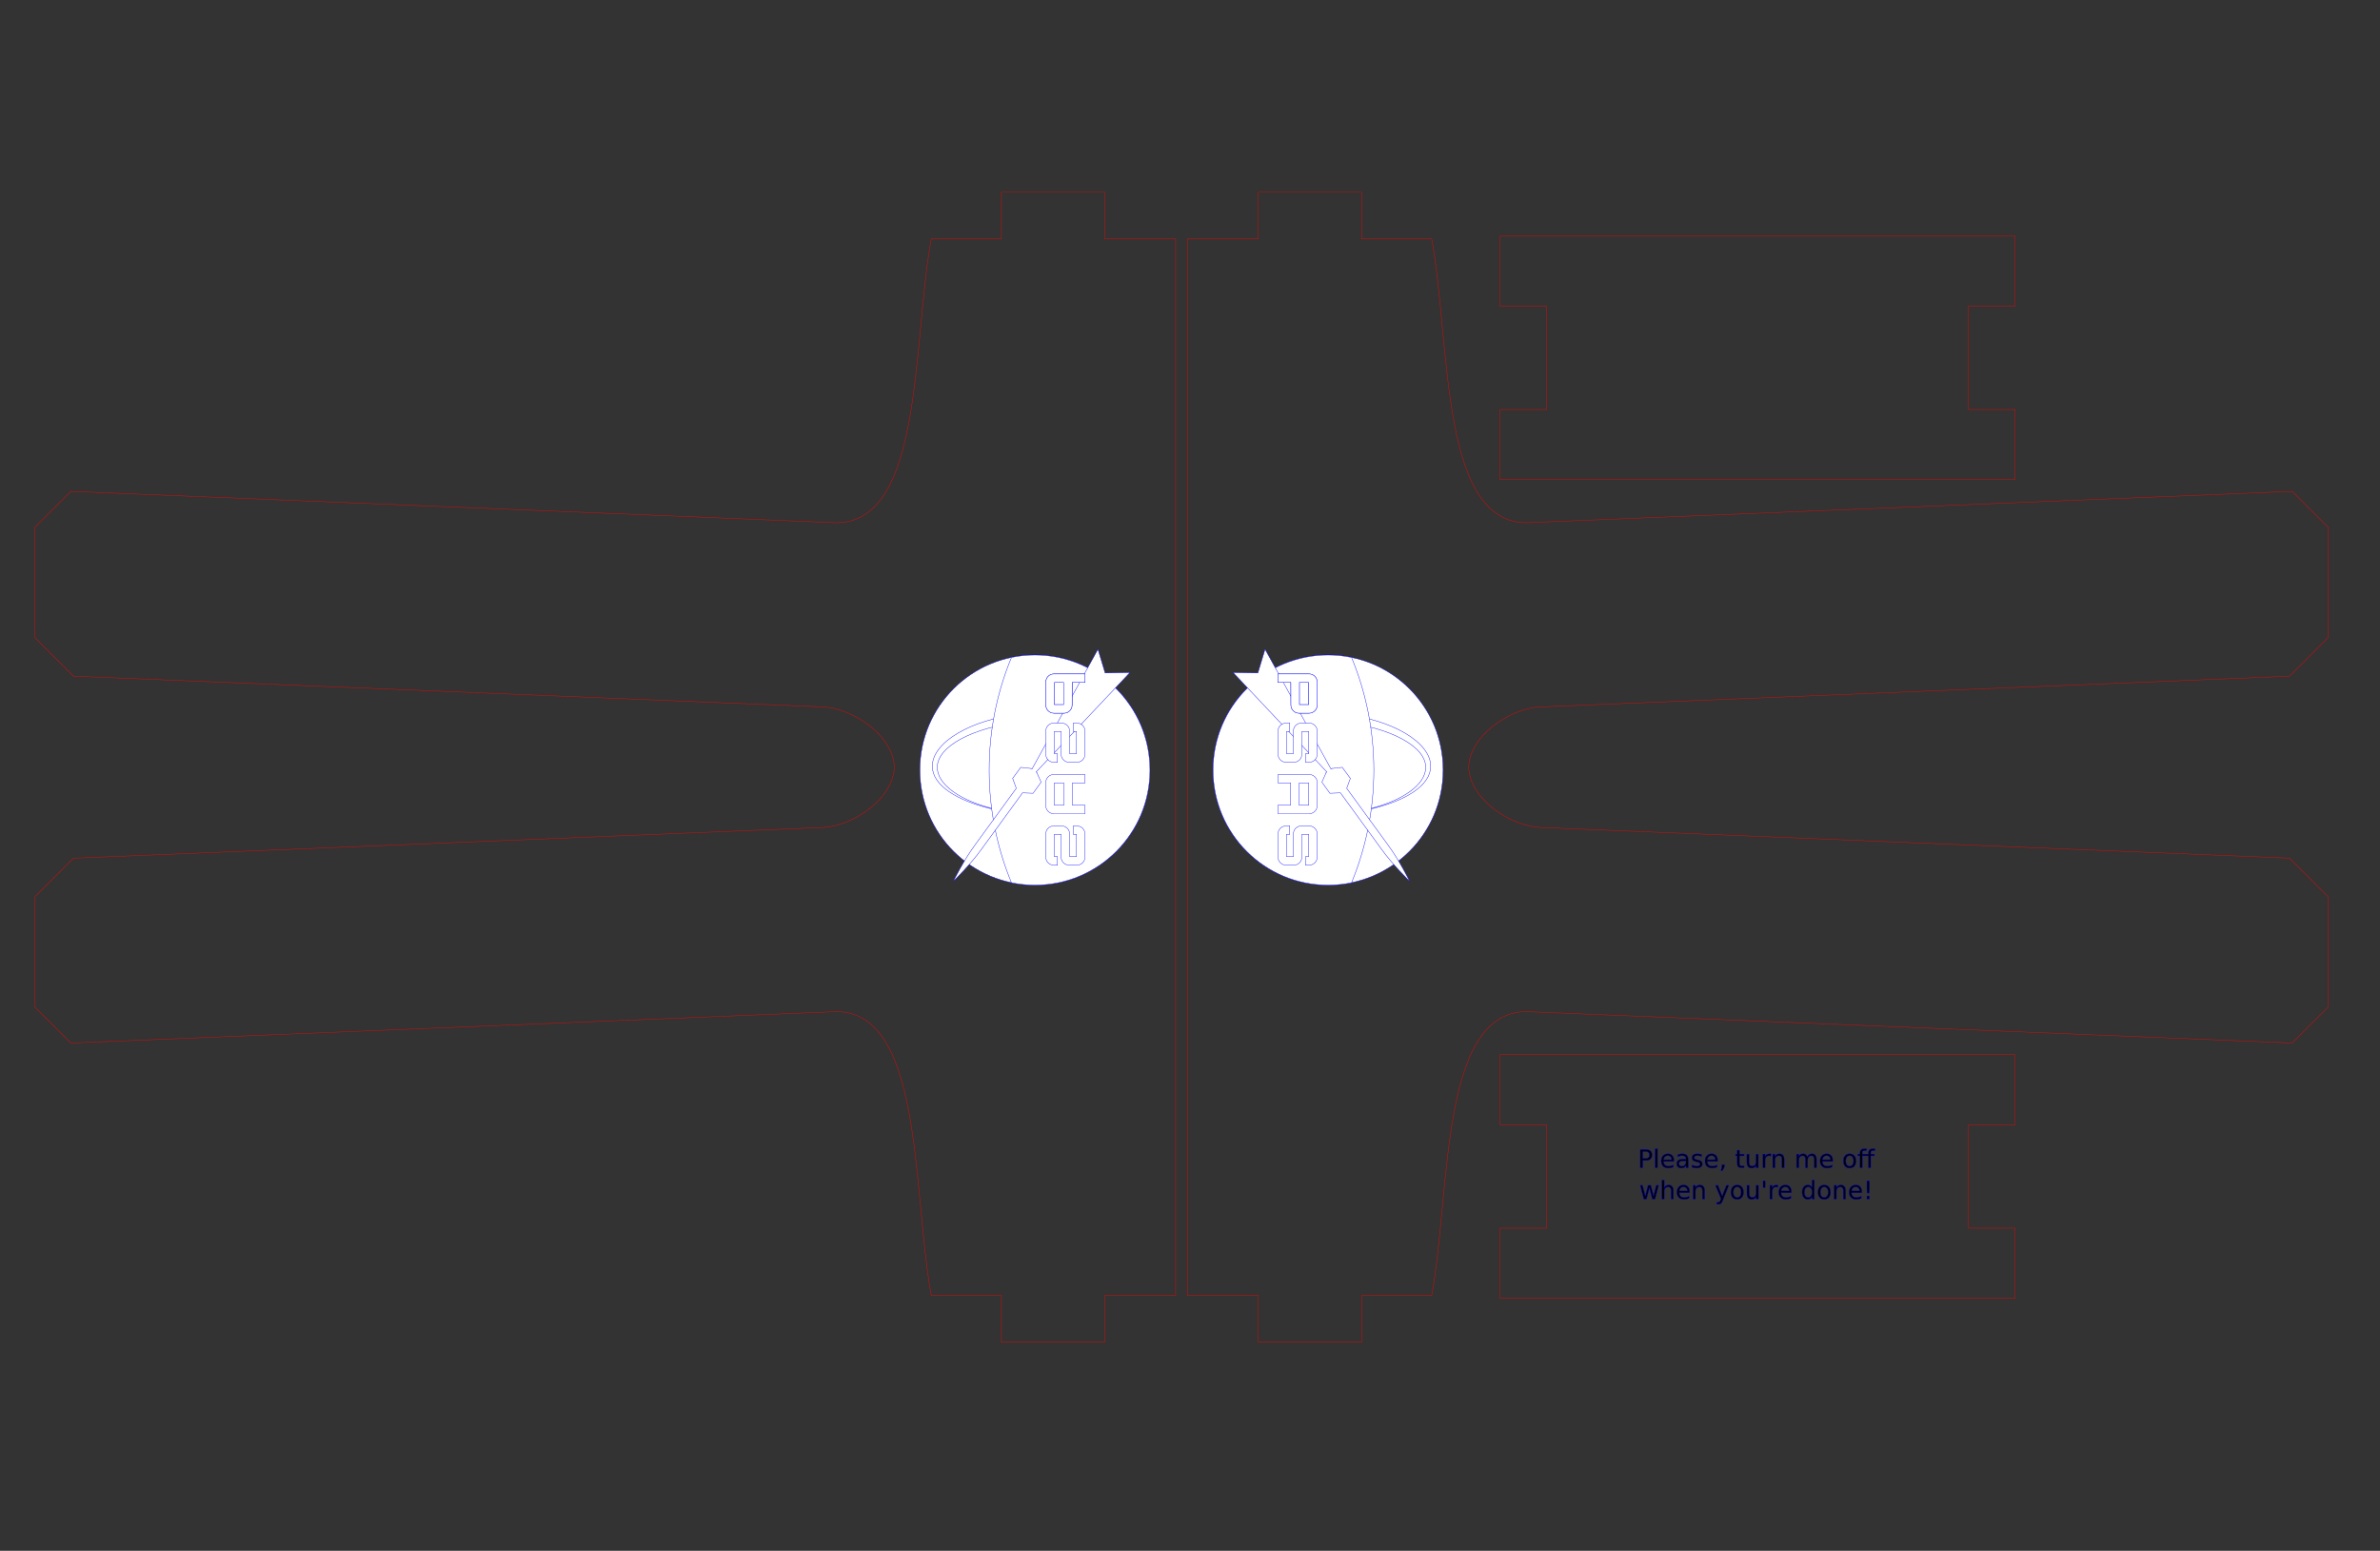 <?xml version="1.0" encoding="UTF-8" standalone="no"?>
<!-- Created with Inkscape (http://www.inkscape.org/) -->

<svg
   xmlns:dc="http://purl.org/dc/elements/1.1/"
   xmlns:cc="http://creativecommons.org/ns#"
   xmlns:rdf="http://www.w3.org/1999/02/22-rdf-syntax-ns#"
   xmlns:svg="http://www.w3.org/2000/svg"
   xmlns="http://www.w3.org/2000/svg"
   xmlns:sodipodi="http://sodipodi.sourceforge.net/DTD/sodipodi-0.dtd"
   xmlns:inkscape="http://www.inkscape.org/namespaces/inkscape"
   width="1142.1"
   height="744.094"
   id="svg2"
   version="1.1"
   inkscape:version="0.48.4 r9939"
   sodipodi:docname="thermometer_holder.svg">
  <rect width="100%" height="100%" fill="#333333" stroke="none"/>
  <defs
     id="defs4">
    <inkscape:path-effect
       effect="bend_path"
       id="path-effect3841"
       is_visible="true"
       bendpath="m 231.244,735.44 265.793,0"
       prop_scale="1"
       scale_y_rel="false"
       vertical="false" />
  </defs>
  <sodipodi:namedview
     id="base"
     pagecolor="#ffffff"
     bordercolor="#666666"
     borderopacity="1.0"
     inkscape:pageopacity="0.0"
     inkscape:pageshadow="2"
     inkscape:zoom="0.3017529"
     inkscape:cx="-152.77503"
     inkscape:cy="317.24951"
     inkscape:document-units="in"
     inkscape:current-layer="layer1"
     showgrid="false"
     units="in"
     inkscape:snap-midpoints="true"
     inkscape:object-nodes="false"
     inkscape:snap-bbox="false"
     inkscape:snap-bbox-edge-midpoints="false"
     inkscape:bbox-paths="true"
     inkscape:bbox-nodes="false"
     inkscape:snap-smooth-nodes="false"
     inkscape:snap-global="true"
     inkscape:snap-center="true"
     inkscape:window-width="1301"
     inkscape:window-height="744"
     inkscape:window-x="65"
     inkscape:window-y="24"
     inkscape:window-maximized="1"
     inkscape:snap-nodes="true">
    <inkscape:grid
       type="xygrid"
       id="grid3881"
       empspacing="4"
       visible="true"
       enabled="true"
       snapvisiblegridlinesonly="true"
       units="in"
       spacingx="0.25in"
       spacingy="0.25in" />
  </sodipodi:namedview>
  <g
     inkscape:label="Layer 1"
     inkscape:groupmode="layer"
     id="layer1"
     transform="translate(0,-308.265)">
    <g
       id="g3052"
       transform="matrix(0,1,-1,0,1047.821,301.613)">
      <path
         id="rect2994-6-1-7"
         d="m 119.917,80.818 33.656,0 0,22.375 49.562,0 0,-22.375 33.656,0 0,22.375 0.031,0 0,202.375 -0.031,0 0,22.375 -33.656,0 0,-22.375 -49.562,0 0,22.375 -33.656,0 0,-22.375 0,-202.375 0,-22.375 z"
         style="fill:none;stroke:#ff0000;stroke-width:0.18;stroke-linejoin:round;stroke-miterlimit:4;stroke-opacity:1;stroke-dasharray:none;stroke-dashoffset:0"
         inkscape:connector-curvature="0" />
      <g
         id="g4060">
        <path
           inkscape:connector-curvature="0"
           style="fill:none;stroke:#ff0000;stroke-width:0.18;stroke-linejoin:round;stroke-miterlimit:4;stroke-opacity:1;stroke-dasharray:none;stroke-dashoffset:0"
           d="m 629.605,80.818 -33.656,0 0,22.375 -49.562,0 0,-22.375 -33.656,0 0,22.375 -0.031,0 0,202.375 0.031,0 0,22.375 33.656,0 0,-22.375 49.562,0 0,22.375 33.656,0 0,-22.375 0,-202.375 0,-22.375 z"
           id="rect2994-6-1" />
        <g
           transform="matrix(0,-1,1,0,0,0)"
           style="font-size:12px;font-style:normal;font-weight:normal;line-height:125%;letter-spacing:0px;word-spacing:0px;fill:#000000;fill-opacity:1;stroke:#0000ff;stroke-width:0.18;stroke-miterlimit:4;stroke-opacity:1;stroke-dasharray:none;font-family:Sans"
           id="text3034">
          <path
             d="m -259.517,559.187 0,3.287 1.488,0 c 0.551,10e-6 0.977,-0.143 1.277,-0.428 0.301,-0.285 0.451,-0.691 0.451,-1.219 0,-0.523 -0.15,-0.928 -0.451,-1.213 -0.301,-0.285 -0.727,-0.428 -1.277,-0.428 l -1.488,0 m -1.184,-0.973 2.672,0 c 0.98,10e-6 1.721,0.223 2.221,0.668 0.504,0.441 0.756,1.09 0.756,1.945 -1e-5,0.863 -0.252,1.516 -0.756,1.957 -0.5,0.441 -1.24,0.662 -2.221,0.662 l -1.488,0 0,3.516 -1.184,0 0,-8.748"
             style="font-variant:normal;font-stretch:normal;text-align:center;text-anchor:middle;fill:#000000;fill-opacity:1;stroke:#0000ff;stroke-width:0.18;stroke-miterlimit:4;stroke-opacity:1;stroke-dasharray:none;font-family:Sans;-inkscape-font-specification:Sans"
             id="path3041"
             inkscape:connector-curvature="0" />
          <path
             d="m -253.506,557.845 1.078,0 0,9.117 -1.078,0 0,-9.117"
             style="font-variant:normal;font-stretch:normal;text-align:center;text-anchor:middle;fill:#000000;fill-opacity:1;stroke:#0000ff;stroke-width:0.18;stroke-miterlimit:4;stroke-opacity:1;stroke-dasharray:none;font-family:Sans;-inkscape-font-specification:Sans"
             id="path3043"
             inkscape:connector-curvature="0" />
          <path
             d="m -244.564,563.411 0,0.527 -4.957,0 c 0.047,0.742 0.27,1.309 0.668,1.699 0.402,0.387 0.961,0.58 1.676,0.58 0.414,10e-6 0.814,-0.051 1.201,-0.152 0.391,-0.102 0.777,-0.254 1.16,-0.457 l 0,1.02 c -0.387,0.164 -0.783,0.289 -1.189,0.375 -0.406,0.086 -0.818,0.129 -1.236,0.129 -1.047,0 -1.877,-0.305 -2.49,-0.914 -0.609,-0.609 -0.914,-1.434 -0.914,-2.473 0,-1.074 0.289,-1.926 0.867,-2.555 0.582,-0.633 1.365,-0.949 2.35,-0.949 0.883,10e-6 1.58,0.285 2.092,0.855 0.516,0.566 0.773,1.338 0.773,2.314 m -1.078,-0.316 c -0.008,-0.59 -0.174,-1.061 -0.498,-1.412 -0.32,-0.352 -0.746,-0.527 -1.277,-0.527 -0.602,10e-6 -1.084,0.17 -1.447,0.51 -0.359,0.34 -0.566,0.818 -0.621,1.436 l 3.844,-0.006"
             style="font-variant:normal;font-stretch:normal;text-align:center;text-anchor:middle;fill:#000000;fill-opacity:1;stroke:#0000ff;stroke-width:0.18;stroke-miterlimit:4;stroke-opacity:1;stroke-dasharray:none;font-family:Sans;-inkscape-font-specification:Sans"
             id="path3045"
             inkscape:connector-curvature="0" />
          <path
             d="m -239.812,563.663 c -0.871,0 -1.475,0.1 -1.811,0.299 -0.336,0.199 -0.504,0.539 -0.504,1.02 0,0.383 0.125,0.688 0.375,0.914 0.254,0.223 0.598,0.334 1.031,0.334 0.598,0 1.076,-0.211 1.436,-0.633 0.363,-0.426 0.545,-0.99 0.545,-1.693 l 0,-0.24 -1.072,0 m 2.15,-0.445 0,3.744 -1.078,0 0,-0.996 c -0.246,0.398 -0.553,0.693 -0.92,0.885 -0.367,0.188 -0.816,0.281 -1.348,0.281 -0.672,0 -1.207,-0.188 -1.605,-0.562 -0.395,-0.379 -0.592,-0.885 -0.592,-1.518 0,-0.738 0.246,-1.295 0.738,-1.67 0.496,-0.375 1.234,-0.562 2.215,-0.562 l 1.512,0 0,-0.105 c -1e-5,-0.496 -0.164,-0.879 -0.492,-1.148 -0.324,-0.273 -0.781,-0.41 -1.371,-0.41 -0.375,10e-6 -0.74,0.045 -1.096,0.135 -0.355,0.09 -0.697,0.225 -1.025,0.404 l 0,-0.996 c 0.395,-0.152 0.777,-0.266 1.148,-0.34 0.371,-0.078 0.732,-0.117 1.084,-0.117 0.949,10e-6 1.658,0.246 2.127,0.738 0.469,0.492 0.703,1.238 0.703,2.238"
             style="font-variant:normal;font-stretch:normal;text-align:center;text-anchor:middle;fill:#000000;fill-opacity:1;stroke:#0000ff;stroke-width:0.18;stroke-miterlimit:4;stroke-opacity:1;stroke-dasharray:none;font-family:Sans;-inkscape-font-specification:Sans"
             id="path3047"
             inkscape:connector-curvature="0" />
          <path
             d="m -231.252,560.593 0,1.02 c -0.305,-0.156 -0.621,-0.273 -0.949,-0.352 -0.328,-0.078 -0.668,-0.117 -1.02,-0.117 -0.535,0 -0.938,0.082 -1.207,0.246 -0.266,0.164 -0.398,0.41 -0.398,0.738 0,0.25 0.096,0.447 0.287,0.592 0.191,0.141 0.576,0.275 1.154,0.404 l 0.369,0.082 c 0.766,0.164 1.309,0.396 1.629,0.697 0.324,0.297 0.486,0.713 0.486,1.248 0,0.609 -0.242,1.092 -0.727,1.447 -0.48,0.355 -1.143,0.533 -1.986,0.533 -0.352,0 -0.719,-0.035 -1.102,-0.105 -0.379,-0.066 -0.779,-0.168 -1.201,-0.305 l 0,-1.113 c 0.398,0.207 0.791,0.363 1.178,0.469 0.387,0.102 0.77,0.152 1.148,0.152 0.508,0 0.898,-0.086 1.172,-0.258 0.273,-0.176 0.41,-0.422 0.41,-0.738 0,-0.293 -0.1,-0.518 -0.299,-0.674 -0.195,-0.156 -0.627,-0.307 -1.295,-0.451 l -0.375,-0.088 c -0.668,-0.141 -1.15,-0.355 -1.447,-0.645 -0.297,-0.293 -0.445,-0.693 -0.445,-1.201 0,-0.617 0.219,-1.094 0.656,-1.43 0.438,-0.336 1.059,-0.504 1.863,-0.504 0.398,10e-6 0.773,0.029 1.125,0.088 0.352,0.059 0.676,0.146 0.973,0.264"
             style="font-variant:normal;font-stretch:normal;text-align:center;text-anchor:middle;fill:#000000;fill-opacity:1;stroke:#0000ff;stroke-width:0.18;stroke-miterlimit:4;stroke-opacity:1;stroke-dasharray:none;font-family:Sans;-inkscape-font-specification:Sans"
             id="path3049"
             inkscape:connector-curvature="0" />
          <path
             d="m -223.564,563.411 0,0.527 -4.957,0 c 0.047,0.742 0.27,1.309 0.668,1.699 0.402,0.387 0.961,0.58 1.676,0.58 0.414,10e-6 0.814,-0.051 1.201,-0.152 0.391,-0.102 0.777,-0.254 1.16,-0.457 l 0,1.02 c -0.387,0.164 -0.783,0.289 -1.189,0.375 -0.406,0.086 -0.818,0.129 -1.236,0.129 -1.047,0 -1.877,-0.305 -2.49,-0.914 -0.609,-0.609 -0.914,-1.434 -0.914,-2.473 0,-1.074 0.289,-1.926 0.867,-2.555 0.582,-0.633 1.365,-0.949 2.35,-0.949 0.883,10e-6 1.58,0.285 2.092,0.855 0.516,0.566 0.773,1.338 0.773,2.314 m -1.078,-0.316 c -0.008,-0.59 -0.174,-1.061 -0.498,-1.412 -0.32,-0.352 -0.746,-0.527 -1.277,-0.527 -0.602,10e-6 -1.084,0.17 -1.447,0.51 -0.359,0.34 -0.566,0.818 -0.621,1.436 l 3.844,-0.006"
             style="font-variant:normal;font-stretch:normal;text-align:center;text-anchor:middle;fill:#000000;fill-opacity:1;stroke:#0000ff;stroke-width:0.18;stroke-miterlimit:4;stroke-opacity:1;stroke-dasharray:none;font-family:Sans;-inkscape-font-specification:Sans"
             id="path3051"
             inkscape:connector-curvature="0" />
          <path
             d="m -221.519,565.474 1.236,0 0,1.008 -0.961,1.875 -0.756,0 0.48,-1.875 0,-1.008"
             style="font-variant:normal;font-stretch:normal;text-align:center;text-anchor:middle;fill:#000000;fill-opacity:1;stroke:#0000ff;stroke-width:0.18;stroke-miterlimit:4;stroke-opacity:1;stroke-dasharray:none;font-family:Sans;-inkscape-font-specification:Sans"
             id="path3053"
             inkscape:connector-curvature="0" />
          <path
             d="m -213.088,558.536 0,1.863 2.221,0 0,0.838 -2.221,0 0,3.562 c 0,0.535 0.072,0.879 0.217,1.031 0.148,0.152 0.447,0.229 0.896,0.229 l 1.107,0 0,0.902 -1.107,0 c -0.832,0 -1.406,-0.154 -1.723,-0.463 -0.316,-0.312 -0.475,-0.879 -0.475,-1.699 l 0,-3.562 -0.791,0 0,-0.838 0.791,0 0,-1.863 1.084,0"
             style="font-variant:normal;font-stretch:normal;text-align:center;text-anchor:middle;fill:#000000;fill-opacity:1;stroke:#0000ff;stroke-width:0.18;stroke-miterlimit:4;stroke-opacity:1;stroke-dasharray:none;font-family:Sans;-inkscape-font-specification:Sans"
             id="path3055"
             inkscape:connector-curvature="0" />
          <path
             d="m -209.554,564.372 0,-3.973 1.078,0 0,3.932 c 0,0.621 0.121,1.088 0.363,1.4 0.242,0.309 0.605,0.463 1.09,0.463 0.582,0 1.041,-0.186 1.377,-0.557 0.34,-0.371 0.51,-0.877 0.51,-1.518 l 0,-3.721 1.078,0 0,6.562 -1.078,0 0,-1.008 c -0.262,0.398 -0.566,0.695 -0.914,0.891 -0.344,0.191 -0.744,0.287 -1.201,0.287 -0.754,0 -1.326,-0.234 -1.717,-0.703 -0.391,-0.469 -0.586,-1.154 -0.586,-2.057 m 2.713,-4.131 0,0"
             style="font-variant:normal;font-stretch:normal;text-align:center;text-anchor:middle;fill:#000000;fill-opacity:1;stroke:#0000ff;stroke-width:0.18;stroke-miterlimit:4;stroke-opacity:1;stroke-dasharray:none;font-family:Sans;-inkscape-font-specification:Sans"
             id="path3057"
             inkscape:connector-curvature="0" />
          <path
             d="m -198.023,561.407 c -0.121,-0.07 -0.254,-0.121 -0.398,-0.152 -0.141,-0.035 -0.297,-0.053 -0.469,-0.053 -0.609,1e-5 -1.078,0.199 -1.406,0.598 -0.324,0.395 -0.486,0.963 -0.486,1.705 l 0,3.457 -1.084,0 0,-6.562 1.084,0 0,1.02 c 0.227,-0.398 0.521,-0.693 0.885,-0.885 0.363,-0.195 0.805,-0.293 1.324,-0.293 0.074,10e-6 0.156,0.006 0.246,0.018 0.09,0.008 0.189,0.021 0.299,0.041 l 0.006,1.107"
             style="font-variant:normal;font-stretch:normal;text-align:center;text-anchor:middle;fill:#000000;fill-opacity:1;stroke:#0000ff;stroke-width:0.18;stroke-miterlimit:4;stroke-opacity:1;stroke-dasharray:none;font-family:Sans;-inkscape-font-specification:Sans"
             id="path3059"
             inkscape:connector-curvature="0" />
          <path
             d="m -191.636,563.001 0,3.961 -1.078,0 0,-3.926 c -1e-5,-0.621 -0.121,-1.086 -0.363,-1.395 -0.242,-0.309 -0.605,-0.463 -1.09,-0.463 -0.582,10e-6 -1.041,0.186 -1.377,0.557 -0.336,0.371 -0.504,0.877 -0.504,1.518 l 0,3.709 -1.084,0 0,-6.562 1.084,0 0,1.02 c 0.258,-0.395 0.561,-0.689 0.908,-0.885 0.352,-0.195 0.756,-0.293 1.213,-0.293 0.754,10e-6 1.324,0.234 1.711,0.703 0.387,0.465 0.58,1.15 0.58,2.057"
             style="font-variant:normal;font-stretch:normal;text-align:center;text-anchor:middle;fill:#000000;fill-opacity:1;stroke:#0000ff;stroke-width:0.18;stroke-miterlimit:4;stroke-opacity:1;stroke-dasharray:none;font-family:Sans;-inkscape-font-specification:Sans"
             id="path3061"
             inkscape:connector-curvature="0" />
          <path
             d="m -180.545,561.659 c 0.27,-0.484 0.592,-0.842 0.967,-1.072 0.375,-0.23 0.816,-0.346 1.324,-0.346 0.684,10e-6 1.211,0.24 1.582,0.721 0.371,0.477 0.557,1.156 0.557,2.039 l 0,3.961 -1.084,0 0,-3.926 c -1e-5,-0.629 -0.111,-1.096 -0.334,-1.4 -0.223,-0.305 -0.563,-0.457 -1.02,-0.457 -0.559,10e-6 -1,0.186 -1.324,0.557 -0.324,0.371 -0.486,0.877 -0.486,1.518 l 0,3.709 -1.084,0 0,-3.926 c -1e-5,-0.633 -0.111,-1.1 -0.334,-1.4 -0.223,-0.305 -0.566,-0.457 -1.031,-0.457 -0.551,10e-6 -0.988,0.188 -1.312,0.562 -0.324,0.371 -0.486,0.875 -0.486,1.512 l 0,3.709 -1.084,0 0,-6.562 1.084,0 0,1.02 c 0.246,-0.402 0.541,-0.699 0.885,-0.891 0.344,-0.191 0.752,-0.287 1.225,-0.287 0.477,10e-6 0.881,0.121 1.213,0.363 0.336,0.242 0.584,0.594 0.744,1.055"
             style="font-variant:normal;font-stretch:normal;text-align:center;text-anchor:middle;fill:#000000;fill-opacity:1;stroke:#0000ff;stroke-width:0.18;stroke-miterlimit:4;stroke-opacity:1;stroke-dasharray:none;font-family:Sans;-inkscape-font-specification:Sans"
             id="path3063"
             inkscape:connector-curvature="0" />
          <path
             d="m -168.345,563.411 0,0.527 -4.957,0 c 0.047,0.742 0.27,1.309 0.668,1.699 0.402,0.387 0.961,0.58 1.676,0.58 0.414,10e-6 0.814,-0.051 1.201,-0.152 0.391,-0.102 0.777,-0.254 1.16,-0.457 l 0,1.02 c -0.387,0.164 -0.783,0.289 -1.189,0.375 -0.406,0.086 -0.818,0.129 -1.236,0.129 -1.047,0 -1.877,-0.305 -2.49,-0.914 -0.609,-0.609 -0.914,-1.434 -0.914,-2.473 0,-1.074 0.289,-1.926 0.867,-2.555 0.582,-0.633 1.365,-0.949 2.35,-0.949 0.883,10e-6 1.58,0.285 2.092,0.855 0.516,0.566 0.773,1.338 0.773,2.314 m -1.078,-0.316 c -0.008,-0.59 -0.174,-1.061 -0.498,-1.412 -0.32,-0.352 -0.746,-0.527 -1.277,-0.527 -0.602,10e-6 -1.084,0.17 -1.447,0.51 -0.359,0.34 -0.566,0.818 -0.621,1.436 l 3.844,-0.006"
             style="font-variant:normal;font-stretch:normal;text-align:center;text-anchor:middle;fill:#000000;fill-opacity:1;stroke:#0000ff;stroke-width:0.18;stroke-miterlimit:4;stroke-opacity:1;stroke-dasharray:none;font-family:Sans;-inkscape-font-specification:Sans"
             id="path3065"
             inkscape:connector-curvature="0" />
          <path
             d="m -160.213,561.155 c -0.578,10e-6 -1.035,0.227 -1.371,0.68 -0.336,0.449 -0.504,1.066 -0.504,1.852 0,0.785 0.166,1.404 0.498,1.857 0.336,0.449 0.795,0.674 1.377,0.674 0.574,10e-6 1.029,-0.227 1.365,-0.68 0.336,-0.453 0.504,-1.07 0.504,-1.852 0,-0.777 -0.168,-1.393 -0.504,-1.846 -0.336,-0.457 -0.791,-0.686 -1.365,-0.686 m 0,-0.914 c 0.938,10e-6 1.674,0.305 2.209,0.914 0.535,0.609 0.803,1.453 0.803,2.531 0,1.074 -0.268,1.918 -0.803,2.531 -0.535,0.609 -1.271,0.914 -2.209,0.914 -0.941,0 -1.68,-0.305 -2.215,-0.914 -0.531,-0.613 -0.797,-1.457 -0.797,-2.531 0,-1.078 0.266,-1.922 0.797,-2.531 0.535,-0.609 1.273,-0.914 2.215,-0.914"
             style="font-variant:normal;font-stretch:normal;text-align:center;text-anchor:middle;fill:#000000;fill-opacity:1;stroke:#0000ff;stroke-width:0.18;stroke-miterlimit:4;stroke-opacity:1;stroke-dasharray:none;font-family:Sans;-inkscape-font-specification:Sans"
             id="path3067"
             inkscape:connector-curvature="0" />
          <path
             d="m -148.054,557.845 0,0.896 -1.031,0 c -0.387,10e-6 -0.656,0.078 -0.809,0.234 -0.148,0.156 -0.223,0.438 -0.223,0.844 l 0,0.58 1.775,0 0,0.838 -1.775,0 0,5.725 -1.084,0 0,-5.725 -2.959,0 0,5.725 -1.084,0 0,-5.725 -1.031,0 0,-0.838 1.031,0 0,-0.457 c 0,-0.73 0.17,-1.262 0.51,-1.594 0.34,-0.336 0.879,-0.504 1.617,-0.504 l 1.02,0 0,0.896 -1.031,0 c -0.387,10e-6 -0.656,0.078 -0.809,0.234 -0.148,0.156 -0.223,0.438 -0.223,0.844 l 0,0.58 2.959,0 0,-0.457 c 0,-0.73 0.17,-1.262 0.51,-1.594 0.34,-0.336 0.879,-0.504 1.617,-0.504 l 1.02,0"
             style="font-variant:normal;font-stretch:normal;text-align:center;text-anchor:middle;fill:#000000;fill-opacity:1;stroke:#0000ff;stroke-width:0.18;stroke-miterlimit:4;stroke-opacity:1;stroke-dasharray:none;font-family:Sans;-inkscape-font-specification:Sans"
             id="path3069"
             inkscape:connector-curvature="0" />
          <path
             d="m -260.707,575.399 1.078,0 1.348,5.121 1.342,-5.121 1.271,0 1.348,5.121 1.342,-5.121 1.078,0 -1.717,6.562 -1.271,0 -1.412,-5.379 -1.418,5.379 -1.271,0 -1.717,-6.562"
             style="font-variant:normal;font-stretch:normal;text-align:center;text-anchor:middle;fill:#000000;fill-opacity:1;stroke:#0000ff;stroke-width:0.18;stroke-miterlimit:4;stroke-opacity:1;stroke-dasharray:none;font-family:Sans;-inkscape-font-specification:Sans"
             id="path3071"
             inkscape:connector-curvature="0" />
          <path
             d="m -244.804,578.001 0,3.961 -1.078,0 0,-3.926 c 0,-0.621 -0.121,-1.086 -0.363,-1.395 -0.242,-0.309 -0.605,-0.463 -1.09,-0.463 -0.582,10e-6 -1.041,0.186 -1.377,0.557 -0.336,0.371 -0.504,0.877 -0.504,1.518 l 0,3.709 -1.084,0 0,-9.117 1.084,0 0,3.574 c 0.258,-0.395 0.561,-0.689 0.908,-0.885 0.352,-0.195 0.756,-0.293 1.213,-0.293 0.754,10e-6 1.324,0.234 1.711,0.703 0.387,0.465 0.58,1.15 0.58,2.057"
             style="font-variant:normal;font-stretch:normal;text-align:center;text-anchor:middle;fill:#000000;fill-opacity:1;stroke:#0000ff;stroke-width:0.18;stroke-miterlimit:4;stroke-opacity:1;stroke-dasharray:none;font-family:Sans;-inkscape-font-specification:Sans"
             id="path3073"
             inkscape:connector-curvature="0" />
          <path
             d="m -237.029,578.411 0,0.527 -4.957,0 c 0.047,0.742 0.27,1.309 0.668,1.699 0.402,0.387 0.961,0.58 1.676,0.58 0.414,10e-6 0.814,-0.051 1.201,-0.152 0.391,-0.102 0.777,-0.254 1.16,-0.457 l 0,1.02 c -0.387,0.164 -0.783,0.289 -1.189,0.375 -0.406,0.086 -0.818,0.129 -1.236,0.129 -1.047,0 -1.877,-0.305 -2.49,-0.914 -0.609,-0.609 -0.914,-1.434 -0.914,-2.473 0,-1.074 0.289,-1.926 0.867,-2.555 0.582,-0.633 1.365,-0.949 2.35,-0.949 0.883,10e-6 1.58,0.285 2.092,0.855 0.516,0.566 0.773,1.338 0.773,2.314 m -1.078,-0.316 c -0.008,-0.59 -0.174,-1.061 -0.498,-1.412 -0.32,-0.352 -0.746,-0.527 -1.277,-0.527 -0.602,10e-6 -1.084,0.17 -1.447,0.51 -0.359,0.34 -0.566,0.818 -0.621,1.436 l 3.844,-0.006"
             style="font-variant:normal;font-stretch:normal;text-align:center;text-anchor:middle;fill:#000000;fill-opacity:1;stroke:#0000ff;stroke-width:0.18;stroke-miterlimit:4;stroke-opacity:1;stroke-dasharray:none;font-family:Sans;-inkscape-font-specification:Sans"
             id="path3075"
             inkscape:connector-curvature="0" />
          <path
             d="m -229.804,578.001 0,3.961 -1.078,0 0,-3.926 c 0,-0.621 -0.121,-1.086 -0.363,-1.395 -0.242,-0.309 -0.605,-0.463 -1.09,-0.463 -0.582,10e-6 -1.041,0.186 -1.377,0.557 -0.336,0.371 -0.504,0.877 -0.504,1.518 l 0,3.709 -1.084,0 0,-6.562 1.084,0 0,1.02 c 0.258,-0.395 0.561,-0.689 0.908,-0.885 0.352,-0.195 0.756,-0.293 1.213,-0.293 0.754,10e-6 1.324,0.234 1.711,0.703 0.387,0.465 0.58,1.15 0.58,2.057"
             style="font-variant:normal;font-stretch:normal;text-align:center;text-anchor:middle;fill:#000000;fill-opacity:1;stroke:#0000ff;stroke-width:0.18;stroke-miterlimit:4;stroke-opacity:1;stroke-dasharray:none;font-family:Sans;-inkscape-font-specification:Sans"
             id="path3077"
             inkscape:connector-curvature="0" />
          <path
             d="m -221.092,582.571 c -0.305,0.781 -0.602,1.291 -0.891,1.529 -0.289,0.238 -0.676,0.357 -1.16,0.357 l -0.861,0 0,-0.902 0.633,0 c 0.297,-1e-5 0.527,-0.07 0.691,-0.211 0.164,-0.141 0.346,-0.473 0.545,-0.996 l 0.193,-0.492 -2.654,-6.457 1.143,0 2.051,5.133 2.051,-5.133 1.143,0 -2.883,7.172"
             style="font-variant:normal;font-stretch:normal;text-align:center;text-anchor:middle;fill:#000000;fill-opacity:1;stroke:#0000ff;stroke-width:0.18;stroke-miterlimit:4;stroke-opacity:1;stroke-dasharray:none;font-family:Sans;-inkscape-font-specification:Sans"
             id="path3079"
             inkscape:connector-curvature="0" />
          <path
             d="m -214.177,576.155 c -0.578,10e-6 -1.035,0.227 -1.371,0.68 -0.336,0.449 -0.504,1.066 -0.504,1.852 0,0.785 0.166,1.404 0.498,1.857 0.336,0.449 0.795,0.674 1.377,0.674 0.574,10e-6 1.029,-0.227 1.365,-0.68 0.336,-0.453 0.504,-1.07 0.504,-1.852 -1e-5,-0.777 -0.168,-1.393 -0.504,-1.846 -0.336,-0.457 -0.791,-0.686 -1.365,-0.686 m 0,-0.914 c 0.938,10e-6 1.674,0.305 2.209,0.914 0.535,0.609 0.803,1.453 0.803,2.531 -1e-5,1.074 -0.268,1.918 -0.803,2.531 -0.535,0.609 -1.271,0.914 -2.209,0.914 -0.941,0 -1.68,-0.305 -2.215,-0.914 -0.531,-0.613 -0.797,-1.457 -0.797,-2.531 0,-1.078 0.266,-1.922 0.797,-2.531 0.535,-0.609 1.273,-0.914 2.215,-0.914"
             style="font-variant:normal;font-stretch:normal;text-align:center;text-anchor:middle;fill:#000000;fill-opacity:1;stroke:#0000ff;stroke-width:0.18;stroke-miterlimit:4;stroke-opacity:1;stroke-dasharray:none;font-family:Sans;-inkscape-font-specification:Sans"
             id="path3081"
             inkscape:connector-curvature="0" />
          <path
             d="m -209.496,579.372 0,-3.973 1.078,0 0,3.932 c -1e-5,0.621 0.121,1.088 0.363,1.4 0.242,0.309 0.605,0.463 1.09,0.463 0.582,0 1.041,-0.186 1.377,-0.557 0.34,-0.371 0.51,-0.877 0.51,-1.518 l 0,-3.721 1.078,0 0,6.562 -1.078,0 0,-1.008 c -0.262,0.398 -0.566,0.695 -0.914,0.891 -0.344,0.191 -0.744,0.287 -1.201,0.287 -0.754,0 -1.326,-0.234 -1.717,-0.703 -0.391,-0.469 -0.586,-1.154 -0.586,-2.057 m 2.713,-4.131 0,0"
             style="font-variant:normal;font-stretch:normal;text-align:center;text-anchor:middle;fill:#000000;fill-opacity:1;stroke:#0000ff;stroke-width:0.18;stroke-miterlimit:4;stroke-opacity:1;stroke-dasharray:none;font-family:Sans;-inkscape-font-specification:Sans"
             id="path3083"
             inkscape:connector-curvature="0" />
          <path
             d="m -200.748,573.214 0,3.252 -0.996,0 0,-3.252 0.996,0"
             style="font-variant:normal;font-stretch:normal;text-align:center;text-anchor:middle;fill:#000000;fill-opacity:1;stroke:#0000ff;stroke-width:0.18;stroke-miterlimit:4;stroke-opacity:1;stroke-dasharray:none;font-family:Sans;-inkscape-font-specification:Sans"
             id="path3085"
             inkscape:connector-curvature="0" />
          <path
             d="m -194.66,576.407 c -0.121,-0.07 -0.254,-0.121 -0.398,-0.152 -0.141,-0.035 -0.297,-0.053 -0.469,-0.053 -0.609,1e-5 -1.078,0.199 -1.406,0.598 -0.324,0.395 -0.486,0.963 -0.486,1.705 l 0,3.457 -1.084,0 0,-6.562 1.084,0 0,1.02 c 0.227,-0.398 0.521,-0.693 0.885,-0.885 0.363,-0.195 0.805,-0.293 1.324,-0.293 0.074,10e-6 0.156,0.006 0.246,0.018 0.09,0.008 0.189,0.021 0.299,0.041 l 0.006,1.107"
             style="font-variant:normal;font-stretch:normal;text-align:center;text-anchor:middle;fill:#000000;fill-opacity:1;stroke:#0000ff;stroke-width:0.18;stroke-miterlimit:4;stroke-opacity:1;stroke-dasharray:none;font-family:Sans;-inkscape-font-specification:Sans"
             id="path3087"
             inkscape:connector-curvature="0" />
          <path
             d="m -188.162,578.411 0,0.527 -4.957,0 c 0.047,0.742 0.27,1.309 0.668,1.699 0.402,0.387 0.961,0.58 1.676,0.58 0.414,10e-6 0.814,-0.051 1.201,-0.152 0.391,-0.102 0.777,-0.254 1.16,-0.457 l 0,1.02 c -0.387,0.164 -0.783,0.289 -1.189,0.375 -0.406,0.086 -0.818,0.129 -1.236,0.129 -1.047,0 -1.877,-0.305 -2.49,-0.914 -0.609,-0.609 -0.914,-1.434 -0.914,-2.473 0,-1.074 0.289,-1.926 0.867,-2.555 0.582,-0.633 1.365,-0.949 2.35,-0.949 0.883,10e-6 1.58,0.285 2.092,0.855 0.516,0.566 0.773,1.338 0.773,2.314 m -1.078,-0.316 c -0.008,-0.59 -0.174,-1.061 -0.498,-1.412 -0.32,-0.352 -0.746,-0.527 -1.277,-0.527 -0.602,10e-6 -1.084,0.17 -1.447,0.51 -0.359,0.34 -0.566,0.818 -0.621,1.436 l 3.844,-0.006"
             style="font-variant:normal;font-stretch:normal;text-align:center;text-anchor:middle;fill:#000000;fill-opacity:1;stroke:#0000ff;stroke-width:0.18;stroke-miterlimit:4;stroke-opacity:1;stroke-dasharray:none;font-family:Sans;-inkscape-font-specification:Sans"
             id="path3089"
             inkscape:connector-curvature="0" />
          <path
             d="m -178.254,576.396 0,-3.551 1.078,0 0,9.117 -1.078,0 0,-0.984 c -0.227,0.391 -0.514,0.682 -0.861,0.873 -0.344,0.188 -0.758,0.281 -1.242,0.281 -0.793,0 -1.439,-0.316 -1.939,-0.949 -0.496,-0.633 -0.744,-1.465 -0.744,-2.496 0,-1.031 0.248,-1.863 0.744,-2.496 0.5,-0.633 1.146,-0.949 1.939,-0.949 0.484,10e-6 0.898,0.096 1.242,0.287 0.348,0.188 0.635,0.477 0.861,0.867 m -3.674,2.291 c 0,0.793 0.162,1.416 0.486,1.869 0.328,0.449 0.777,0.674 1.348,0.674 0.57,0 1.02,-0.225 1.348,-0.674 0.328,-0.453 0.492,-1.076 0.492,-1.869 -1e-5,-0.793 -0.164,-1.414 -0.492,-1.863 -0.328,-0.453 -0.777,-0.68 -1.348,-0.68 -0.57,0 -1.02,0.227 -1.348,0.68 -0.324,0.449 -0.486,1.07 -0.486,1.863"
             style="font-variant:normal;font-stretch:normal;text-align:center;text-anchor:middle;fill:#000000;fill-opacity:1;stroke:#0000ff;stroke-width:0.18;stroke-miterlimit:4;stroke-opacity:1;stroke-dasharray:none;font-family:Sans;-inkscape-font-specification:Sans"
             id="path3091"
             inkscape:connector-curvature="0" />
          <path
             d="m -172.412,576.155 c -0.578,10e-6 -1.035,0.227 -1.371,0.68 -0.336,0.449 -0.504,1.066 -0.504,1.852 0,0.785 0.166,1.404 0.498,1.857 0.336,0.449 0.795,0.674 1.377,0.674 0.574,10e-6 1.029,-0.227 1.365,-0.68 0.336,-0.453 0.504,-1.07 0.504,-1.852 -1e-5,-0.777 -0.168,-1.393 -0.504,-1.846 -0.336,-0.457 -0.791,-0.686 -1.365,-0.686 m 0,-0.914 c 0.938,10e-6 1.674,0.305 2.209,0.914 0.535,0.609 0.803,1.453 0.803,2.531 0,1.074 -0.268,1.918 -0.803,2.531 -0.535,0.609 -1.271,0.914 -2.209,0.914 -0.941,0 -1.68,-0.305 -2.215,-0.914 -0.531,-0.613 -0.797,-1.457 -0.797,-2.531 0,-1.078 0.266,-1.922 0.797,-2.531 0.535,-0.609 1.273,-0.914 2.215,-0.914"
             style="font-variant:normal;font-stretch:normal;text-align:center;text-anchor:middle;fill:#000000;fill-opacity:1;stroke:#0000ff;stroke-width:0.18;stroke-miterlimit:4;stroke-opacity:1;stroke-dasharray:none;font-family:Sans;-inkscape-font-specification:Sans"
             id="path3093"
             inkscape:connector-curvature="0" />
          <path
             d="m -162.164,578.001 0,3.961 -1.078,0 0,-3.926 c -1e-5,-0.621 -0.121,-1.086 -0.363,-1.395 -0.242,-0.309 -0.605,-0.463 -1.09,-0.463 -0.582,10e-6 -1.041,0.186 -1.377,0.557 -0.336,0.371 -0.504,0.877 -0.504,1.518 l 0,3.709 -1.084,0 0,-6.562 1.084,0 0,1.02 c 0.258,-0.395 0.561,-0.689 0.908,-0.885 0.352,-0.195 0.756,-0.293 1.213,-0.293 0.754,10e-6 1.324,0.234 1.711,0.703 0.387,0.465 0.58,1.15 0.58,2.057"
             style="font-variant:normal;font-stretch:normal;text-align:center;text-anchor:middle;fill:#000000;fill-opacity:1;stroke:#0000ff;stroke-width:0.18;stroke-miterlimit:4;stroke-opacity:1;stroke-dasharray:none;font-family:Sans;-inkscape-font-specification:Sans"
             id="path3095"
             inkscape:connector-curvature="0" />
          <path
             d="m -154.388,578.411 0,0.527 -4.957,0 c 0.047,0.742 0.27,1.309 0.668,1.699 0.402,0.387 0.961,0.58 1.676,0.58 0.414,10e-6 0.814,-0.051 1.201,-0.152 0.391,-0.102 0.777,-0.254 1.16,-0.457 l 0,1.02 c -0.387,0.164 -0.783,0.289 -1.189,0.375 -0.406,0.086 -0.818,0.129 -1.236,0.129 -1.047,0 -1.877,-0.305 -2.49,-0.914 -0.609,-0.609 -0.914,-1.434 -0.914,-2.473 0,-1.074 0.289,-1.926 0.867,-2.555 0.582,-0.633 1.365,-0.949 2.35,-0.949 0.883,10e-6 1.58,0.285 2.092,0.855 0.516,0.566 0.773,1.338 0.773,2.314 m -1.078,-0.316 c -0.008,-0.59 -0.174,-1.061 -0.498,-1.412 -0.32,-0.352 -0.746,-0.527 -1.277,-0.527 -0.602,10e-6 -1.084,0.17 -1.447,0.51 -0.359,0.34 -0.566,0.818 -0.621,1.436 l 3.844,-0.006"
             style="font-variant:normal;font-stretch:normal;text-align:center;text-anchor:middle;fill:#000000;fill-opacity:1;stroke:#0000ff;stroke-width:0.18;stroke-miterlimit:4;stroke-opacity:1;stroke-dasharray:none;font-family:Sans;-inkscape-font-specification:Sans"
             id="path3097"
             inkscape:connector-curvature="0" />
          <path
             d="m -151.939,580.474 1.189,0 0,1.488 -1.189,0 0,-1.488 m 0,-7.26 1.189,0 0,3.838 -0.117,2.092 -0.949,0 -0.123,-2.092 0,-3.838"
             style="font-variant:normal;font-stretch:normal;text-align:center;text-anchor:middle;fill:#000000;fill-opacity:1;stroke:#0000ff;stroke-width:0.18;stroke-miterlimit:4;stroke-opacity:1;stroke-dasharray:none;font-family:Sans;-inkscape-font-specification:Sans"
             id="path3099"
             inkscape:connector-curvature="0" />
        </g>
      </g>
      <g
         id="g4046">
        <path
           style="fill:none;stroke:#ff0000;stroke-width:0.18;stroke-miterlimit:4;stroke-opacity:1;stroke-dasharray:none"
           d="M 259.573,-69.291 242.417,-52.135 257.323,312.115 c 4.26,45.234 -85.225,39.329 -136.062,48.656 l 0,33.656 -22.375,0 0,49.562 22.375,0 0,33.656 0,0.406 253.5,0 253.5,0 0,-0.406 0,-33.656 22.375,0 0,-49.562 -22.375,0 0,-33.656 C 577.424,351.444 487.939,357.349 492.198,312.115 l 14.906,-364.25 -17.156,-17.156 -53.094,0 -18.438,18.438 L 403.698,308.49 c -0.611,14.945 -14.108,34.249 -28.938,34.531 -14.83,-0.283 -28.326,-19.586 -28.938,-34.531 l -14.719,-359.344 -18.438,-18.438 -53.094,0 z"
           id="path3805"
           inkscape:connector-curvature="0" />
        <g
           style="fill:#ffffff;fill-opacity:1;stroke:#0000ff;stroke-width:0.537;stroke-miterlimit:4;stroke-opacity:1;stroke-dasharray:none"
           transform="matrix(0.335,0,0,0.335,304.921,128.593)"
           id="g3012">
          <path
             inkscape:connector-curvature="0"
             d="m 318.898,194.882 c 0,88.061 -71.388,159.449 -159.449,159.449 C 71.388,354.331 0,282.943 0,194.882 0,106.821 71.388,35.433 159.449,35.433 c 88.061,0 159.449,71.388 159.449,159.449 z"
             id="path3887"
             style="fill:#ffffff;fill-opacity:1;stroke:#0000ff;stroke-width:0.52;stroke-miterlimit:4;stroke-opacity:1;stroke-dasharray:none"
             transform="matrix(1.033,0,0,1.033,47.835,640.158)" />
          <path
             style="fill:#ffffff;fill-opacity:1;stroke:#0000ff;stroke-width:0.18;stroke-miterlimit:4;stroke-opacity:1;stroke-dasharray:none"
             d="m 374.25,451 c -11.312,0 -22.434,18.227 -25.062,42.812 -0.124,1.156 -0.603,2.345 -1,3.5 0.14,0.235 1.325,0.758 2.312,0.781 1.427,0.034 2.274,-0.412 2.625,-0.781 -0.223,-0.513 -0.294,-2.392 -0.156,-3.562 2.761,-23.385 11.747,-40.375 21.875,-40.375 8.119,0 16.006,10.908 19.906,27.312 0,0 -0.508,0.014 0.281,0 C 390.979,462.897 383.469,451 374.25,451 z"
             transform="matrix(2.985,0,0,2.985,-910.117,-651.673)"
             id="path4673-3"
             inkscape:connector-curvature="0" />
          <path
             inkscape:connector-curvature="0"
             d="m 212.598,775.987 c -57.141,0 -111.619,11.374 -161.312,31.969 -2.246,10.843 -3.438,22.085 -3.438,33.594 0,90.997 73.753,164.75 164.75,164.75 90.997,0 164.781,-73.754 164.781,-164.75 0,-11.507 -1.193,-22.752 -3.438,-33.594 -49.701,-20.601 -104.193,-31.969 -161.344,-31.969 z"
             id="path3889"
             style="fill:#ffffff;fill-opacity:1;stroke:#0000ff;stroke-width:0.537;stroke-miterlimit:4;stroke-opacity:1;stroke-dasharray:none" />
          <path
             inkscape:connector-curvature="0"
             d="m 371.219,98 -0.594,0.156 c 0,0 -29.057,14.231 -51.844,31.188 -10.05,7.479 -51.509,37.594 -80.062,58.344 L 224.5,182.469 208.656,194.125 l 1.656,14.219 c -0.002,0.001 -0.312,0.219 -0.312,0.219 l 1.156,1.594 -171.625,94.5 34.031,10.281 -0.625,35.531 142.469,-134.438 1.156,1.594 c 0,0 0.341,-0.248 0.344,-0.25 l 13,5.875 15.938,-11.5 -0.594,-15.094 c 28.503,-20.831 69.84,-51.038 80.031,-58.312 23.119,-16.502 45.531,-39.812 45.531,-39.812 L 371.219,98 z"
             transform="translate(0,627.166)"
             id="path3404-64"
             style="fill:#ffffff;fill-opacity:1;stroke:#0000ff;stroke-width:0.537;stroke-miterlimit:4;stroke-opacity:1;stroke-dasharray:none" />
          <g
             transform="translate(7.2323809e-7,-1.601)"
             id="text3825"
             style="font-size:78px;font-style:normal;font-variant:normal;font-weight:900;font-stretch:normal;text-align:center;line-height:125%;letter-spacing:9px;word-spacing:0px;writing-mode:lr-tb;text-anchor:middle;fill:#ffffff;fill-opacity:1;stroke:#0000ff;stroke-width:0.537;stroke-miterlimit:4;stroke-opacity:1;stroke-dasharray:none;font-family:Orbitron;-inkscape-font-specification:Orbitron Heavy">
            <path
               style="fill:#ffffff;fill-opacity:1;stroke:#0000ff;stroke-width:0.537;stroke-miterlimit:4;stroke-opacity:1;stroke-dasharray:none"
               inkscape:connector-curvature="0"
               d="m 74.957,871.174 0,43.679 12.09,0 0,-18.018 c 0.078,0.078 0.234,0.078 0.234,0.078 0,-0.312 -0.078,-0.468 -0.234,-0.468 l 32.448,-0.078 c 6.396,0 11.622,-5.226 11.622,-11.544 l 0,-14.508 c 0,-6.318 -5.226,-11.544 -11.622,-11.544 l -32.723,0 c -6.793,-0.104 -12.171,5.426 -11.815,12.403 z m 12.09,-0.313 31.824,0 0,13.338 -31.824,0 0,-13.338"
               id="path3817" />
            <path
               style="fill:#ffffff;fill-opacity:1;stroke:#0000ff;stroke-width:0.537;stroke-miterlimit:4;stroke-opacity:1;stroke-dasharray:none"
               inkscape:connector-curvature="0"
               d="m 201.427,870.237 c 0,-6.396 -5.226,-11.544 -11.544,-11.544 l -33.072,0 c -6.396,0 -11.544,5.148 -11.544,11.544 l 0,11.076 c 0,6.396 5.148,11.544 11.544,11.544 l 32.37,0 0,9.828 -31.824,0 0,-4.602 -12.09,0 0,5.226 c 0,6.396 5.148,11.544 11.544,11.544 l 33.072,0 c 6.318,0 11.544,-5.148 11.544,-11.544 l 0,-11.076 c 0,-6.396 -5.226,-11.544 -11.544,-11.544 l -32.526,0 0,-9.828 31.824,0 0,4.602 12.246,0 0,-5.226"
               id="path3819" />
            <path
               style="fill:#ffffff;fill-opacity:1;stroke:#0000ff;stroke-width:0.537;stroke-miterlimit:4;stroke-opacity:1;stroke-dasharray:none"
               inkscape:connector-curvature="0"
               d="m 230.493,858.693 c -6.396,0 -11.544,5.148 -11.544,11.544 l 0,44.616 12.09,0 0,-18.096 31.824,0 0,18.096 12.246,0 0,-44.616 c 0,-6.396 -5.226,-11.544 -11.622,-11.544 l -32.994,0 m 0.546,25.896 0,-13.728 31.824,0 0,13.728 -31.824,0"
               id="path3821" />
            <path
               style="fill:#ffffff;fill-opacity:1;stroke:#0000ff;stroke-width:0.537;stroke-miterlimit:4;stroke-opacity:1;stroke-dasharray:none"
               inkscape:connector-curvature="0"
               d="m 348.767,870.237 c 0,-6.396 -5.226,-11.544 -11.544,-11.544 l -33.072,0 c -6.396,0 -11.544,5.148 -11.544,11.544 l 0,11.076 c 0,6.396 5.148,11.544 11.544,11.544 l 32.37,0 0,9.828 -31.824,0 0,-4.602 -12.09,0 0,5.226 c 0,6.396 5.148,11.544 11.544,11.544 l 33.072,0 c 6.318,0 11.544,-5.148 11.544,-11.544 l 0,-11.076 c 0,-6.396 -5.226,-11.544 -11.544,-11.544 l -32.526,0 0,-9.828 31.824,0 0,4.602 12.246,0 0,-5.226"
               id="path3823" />
            <path
               id="path4040"
               d="m 74.957,871.174 0,43.679 12.09,0 0,-18.018 c 0.078,0.078 0.234,0.078 0.234,0.078 0,-0.312 -0.078,-0.468 -0.234,-0.468 l 32.448,-0.078 c 6.396,0 11.622,-5.226 11.622,-11.544 l 0,-14.508 c 0,-6.318 -5.226,-11.544 -11.622,-11.544 l -32.723,0 c -6.793,-0.104 -12.171,5.426 -11.815,12.403 z m 12.09,-0.313 31.824,0 0,13.338 -31.824,0 0,-13.338"
               inkscape:connector-curvature="0"
               style="fill:#ffffff;fill-opacity:1;stroke:#0000ff;stroke-width:0.537;stroke-miterlimit:4;stroke-opacity:1;stroke-dasharray:none" />
          </g>
        </g>
      </g>
      <g
         id="g4046-0"
         transform="matrix(1,0,0,-1,0,961.699)">
        <path
           style="fill:none;stroke:#ff0000;stroke-width:0.18;stroke-miterlimit:4;stroke-opacity:1;stroke-dasharray:none"
           d="M 259.573,-69.291 242.417,-52.135 257.323,312.115 c 4.26,45.234 -85.225,39.329 -136.062,48.656 l 0,33.656 -22.375,0 0,49.562 22.375,0 0,33.656 0,0.406 253.5,0 253.5,0 0,-0.406 0,-33.656 22.375,0 0,-49.562 -22.375,0 0,-33.656 C 577.424,351.444 487.939,357.349 492.198,312.115 l 14.906,-364.25 -17.156,-17.156 -53.094,0 -18.438,18.438 L 403.698,308.49 c -0.611,14.945 -14.108,34.249 -28.938,34.531 -14.83,-0.283 -28.326,-19.586 -28.938,-34.531 l -14.719,-359.344 -18.438,-18.438 -53.094,0 z"
           id="path3805-8"
           inkscape:connector-curvature="0" />
        <g
           style="fill:#ffffff;fill-opacity:1;stroke:#0000ff;stroke-width:0.537;stroke-miterlimit:4;stroke-opacity:1;stroke-dasharray:none"
           transform="matrix(0.335,0,0,0.335,304.921,128.593)"
           id="g3012-5">
          <path
             inkscape:connector-curvature="0"
             d="m 318.898,194.882 c 0,88.061 -71.388,159.449 -159.449,159.449 C 71.388,354.331 0,282.943 0,194.882 0,106.821 71.388,35.433 159.449,35.433 c 88.061,0 159.449,71.388 159.449,159.449 z"
             id="path3887-0"
             style="fill:#ffffff;fill-opacity:1;stroke:#0000ff;stroke-width:0.52;stroke-miterlimit:4;stroke-opacity:1;stroke-dasharray:none"
             transform="matrix(1.033,0,0,1.033,47.835,640.158)" />
          <path
             style="fill:#ffffff;fill-opacity:1;stroke:#0000ff;stroke-width:0.18;stroke-miterlimit:4;stroke-opacity:1;stroke-dasharray:none"
             d="m 374.25,451 c -11.312,0 -22.434,18.227 -25.062,42.812 -0.124,1.156 -0.603,2.345 -1,3.5 0.14,0.235 1.325,0.758 2.312,0.781 1.427,0.034 2.274,-0.412 2.625,-0.781 -0.223,-0.513 -0.294,-2.392 -0.156,-3.562 2.761,-23.385 11.747,-40.375 21.875,-40.375 8.119,0 16.006,10.908 19.906,27.312 0,0 -0.508,0.014 0.281,0 C 390.979,462.897 383.469,451 374.25,451 z"
             transform="matrix(2.985,0,0,2.985,-910.117,-651.673)"
             id="path4673-3-6"
             inkscape:connector-curvature="0" />
          <path
             inkscape:connector-curvature="0"
             d="m 212.598,775.987 c -57.141,0 -111.619,11.374 -161.312,31.969 -2.246,10.843 -3.438,22.085 -3.438,33.594 0,90.997 73.753,164.75 164.75,164.75 90.997,0 164.781,-73.754 164.781,-164.75 0,-11.507 -1.193,-22.752 -3.438,-33.594 -49.701,-20.601 -104.193,-31.969 -161.344,-31.969 z"
             id="path3889-4"
             style="fill:#ffffff;fill-opacity:1;stroke:#0000ff;stroke-width:0.537;stroke-miterlimit:4;stroke-opacity:1;stroke-dasharray:none" />
          <path
             inkscape:connector-curvature="0"
             d="m 371.219,98 -0.594,0.156 c 0,0 -29.057,14.231 -51.844,31.188 -10.05,7.479 -51.509,37.594 -80.062,58.344 L 224.5,182.469 208.656,194.125 l 1.656,14.219 c -0.002,0.001 -0.312,0.219 -0.312,0.219 l 1.156,1.594 -171.625,94.5 34.031,10.281 -0.625,35.531 142.469,-134.438 1.156,1.594 c 0,0 0.341,-0.248 0.344,-0.25 l 13,5.875 15.938,-11.5 -0.594,-15.094 c 28.503,-20.831 69.84,-51.038 80.031,-58.312 23.119,-16.502 45.531,-39.812 45.531,-39.812 L 371.219,98 z"
             transform="translate(0,627.166)"
             id="path3404-64-6"
             style="fill:#ffffff;fill-opacity:1;stroke:#0000ff;stroke-width:0.537;stroke-miterlimit:4;stroke-opacity:1;stroke-dasharray:none" />
          <g
             transform="translate(7.2323809e-7,-1.601)"
             id="text3825-2"
             style="font-size:78px;font-style:normal;font-variant:normal;font-weight:900;font-stretch:normal;text-align:center;line-height:125%;letter-spacing:9px;word-spacing:0px;writing-mode:lr-tb;text-anchor:middle;fill:#ffffff;fill-opacity:1;stroke:#0000ff;stroke-width:0.537;stroke-miterlimit:4;stroke-opacity:1;stroke-dasharray:none;font-family:Orbitron;-inkscape-font-specification:Orbitron Heavy">
            <path
               style="fill:#ffffff;fill-opacity:1;stroke:#0000ff;stroke-width:0.537;stroke-miterlimit:4;stroke-opacity:1;stroke-dasharray:none"
               inkscape:connector-curvature="0"
               d="m 74.957,871.174 0,43.679 12.09,0 0,-18.018 c 0.078,0.078 0.234,0.078 0.234,0.078 0,-0.312 -0.078,-0.468 -0.234,-0.468 l 32.448,-0.078 c 6.396,0 11.622,-5.226 11.622,-11.544 l 0,-14.508 c 0,-6.318 -5.226,-11.544 -11.622,-11.544 l -32.723,0 c -6.793,-0.104 -12.171,5.426 -11.815,12.403 z m 12.09,-0.313 31.824,0 0,13.338 -31.824,0 0,-13.338"
               id="path3817-5" />
            <path
               style="fill:#ffffff;fill-opacity:1;stroke:#0000ff;stroke-width:0.537;stroke-miterlimit:4;stroke-opacity:1;stroke-dasharray:none"
               inkscape:connector-curvature="0"
               d="m 201.427,870.237 c 0,-6.396 -5.226,-11.544 -11.544,-11.544 l -33.072,0 c -6.396,0 -11.544,5.148 -11.544,11.544 l 0,11.076 c 0,6.396 5.148,11.544 11.544,11.544 l 32.37,0 0,9.828 -31.824,0 0,-4.602 -12.09,0 0,5.226 c 0,6.396 5.148,11.544 11.544,11.544 l 33.072,0 c 6.318,0 11.544,-5.148 11.544,-11.544 l 0,-11.076 c 0,-6.396 -5.226,-11.544 -11.544,-11.544 l -32.526,0 0,-9.828 31.824,0 0,4.602 12.246,0 0,-5.226"
               id="path3819-8" />
            <path
               style="fill:#ffffff;fill-opacity:1;stroke:#0000ff;stroke-width:0.537;stroke-miterlimit:4;stroke-opacity:1;stroke-dasharray:none"
               inkscape:connector-curvature="0"
               d="m 230.493,858.693 c -6.396,0 -11.544,5.148 -11.544,11.544 l 0,44.616 12.09,0 0,-18.096 31.824,0 0,18.096 12.246,0 0,-44.616 c 0,-6.396 -5.226,-11.544 -11.622,-11.544 l -32.994,0 m 0.546,25.896 0,-13.728 31.824,0 0,13.728 -31.824,0"
               id="path3821-6" />
            <path
               style="fill:#ffffff;fill-opacity:1;stroke:#0000ff;stroke-width:0.537;stroke-miterlimit:4;stroke-opacity:1;stroke-dasharray:none"
               inkscape:connector-curvature="0"
               d="m 348.767,870.237 c 0,-6.396 -5.226,-11.544 -11.544,-11.544 l -33.072,0 c -6.396,0 -11.544,5.148 -11.544,11.544 l 0,11.076 c 0,6.396 5.148,11.544 11.544,11.544 l 32.37,0 0,9.828 -31.824,0 0,-4.602 -12.09,0 0,5.226 c 0,6.396 5.148,11.544 11.544,11.544 l 33.072,0 c 6.318,0 11.544,-5.148 11.544,-11.544 l 0,-11.076 c 0,-6.396 -5.226,-11.544 -11.544,-11.544 l -32.526,0 0,-9.828 31.824,0 0,4.602 12.246,0 0,-5.226"
               id="path3823-2" />
            <path
               id="path4040-8"
               d="m 74.957,871.174 0,43.679 12.09,0 0,-18.018 c 0.078,0.078 0.234,0.078 0.234,0.078 0,-0.312 -0.078,-0.468 -0.234,-0.468 l 32.448,-0.078 c 6.396,0 11.622,-5.226 11.622,-11.544 l 0,-14.508 c 0,-6.318 -5.226,-11.544 -11.622,-11.544 l -32.723,0 c -6.793,-0.104 -12.171,5.426 -11.815,12.403 z m 12.09,-0.313 31.824,0 0,13.338 -31.824,0 0,-13.338"
               inkscape:connector-curvature="0"
               style="fill:#ffffff;fill-opacity:1;stroke:#0000ff;stroke-width:0.537;stroke-miterlimit:4;stroke-opacity:1;stroke-dasharray:none" />
          </g>
        </g>
      </g>
    </g>
  </g>
</svg>
